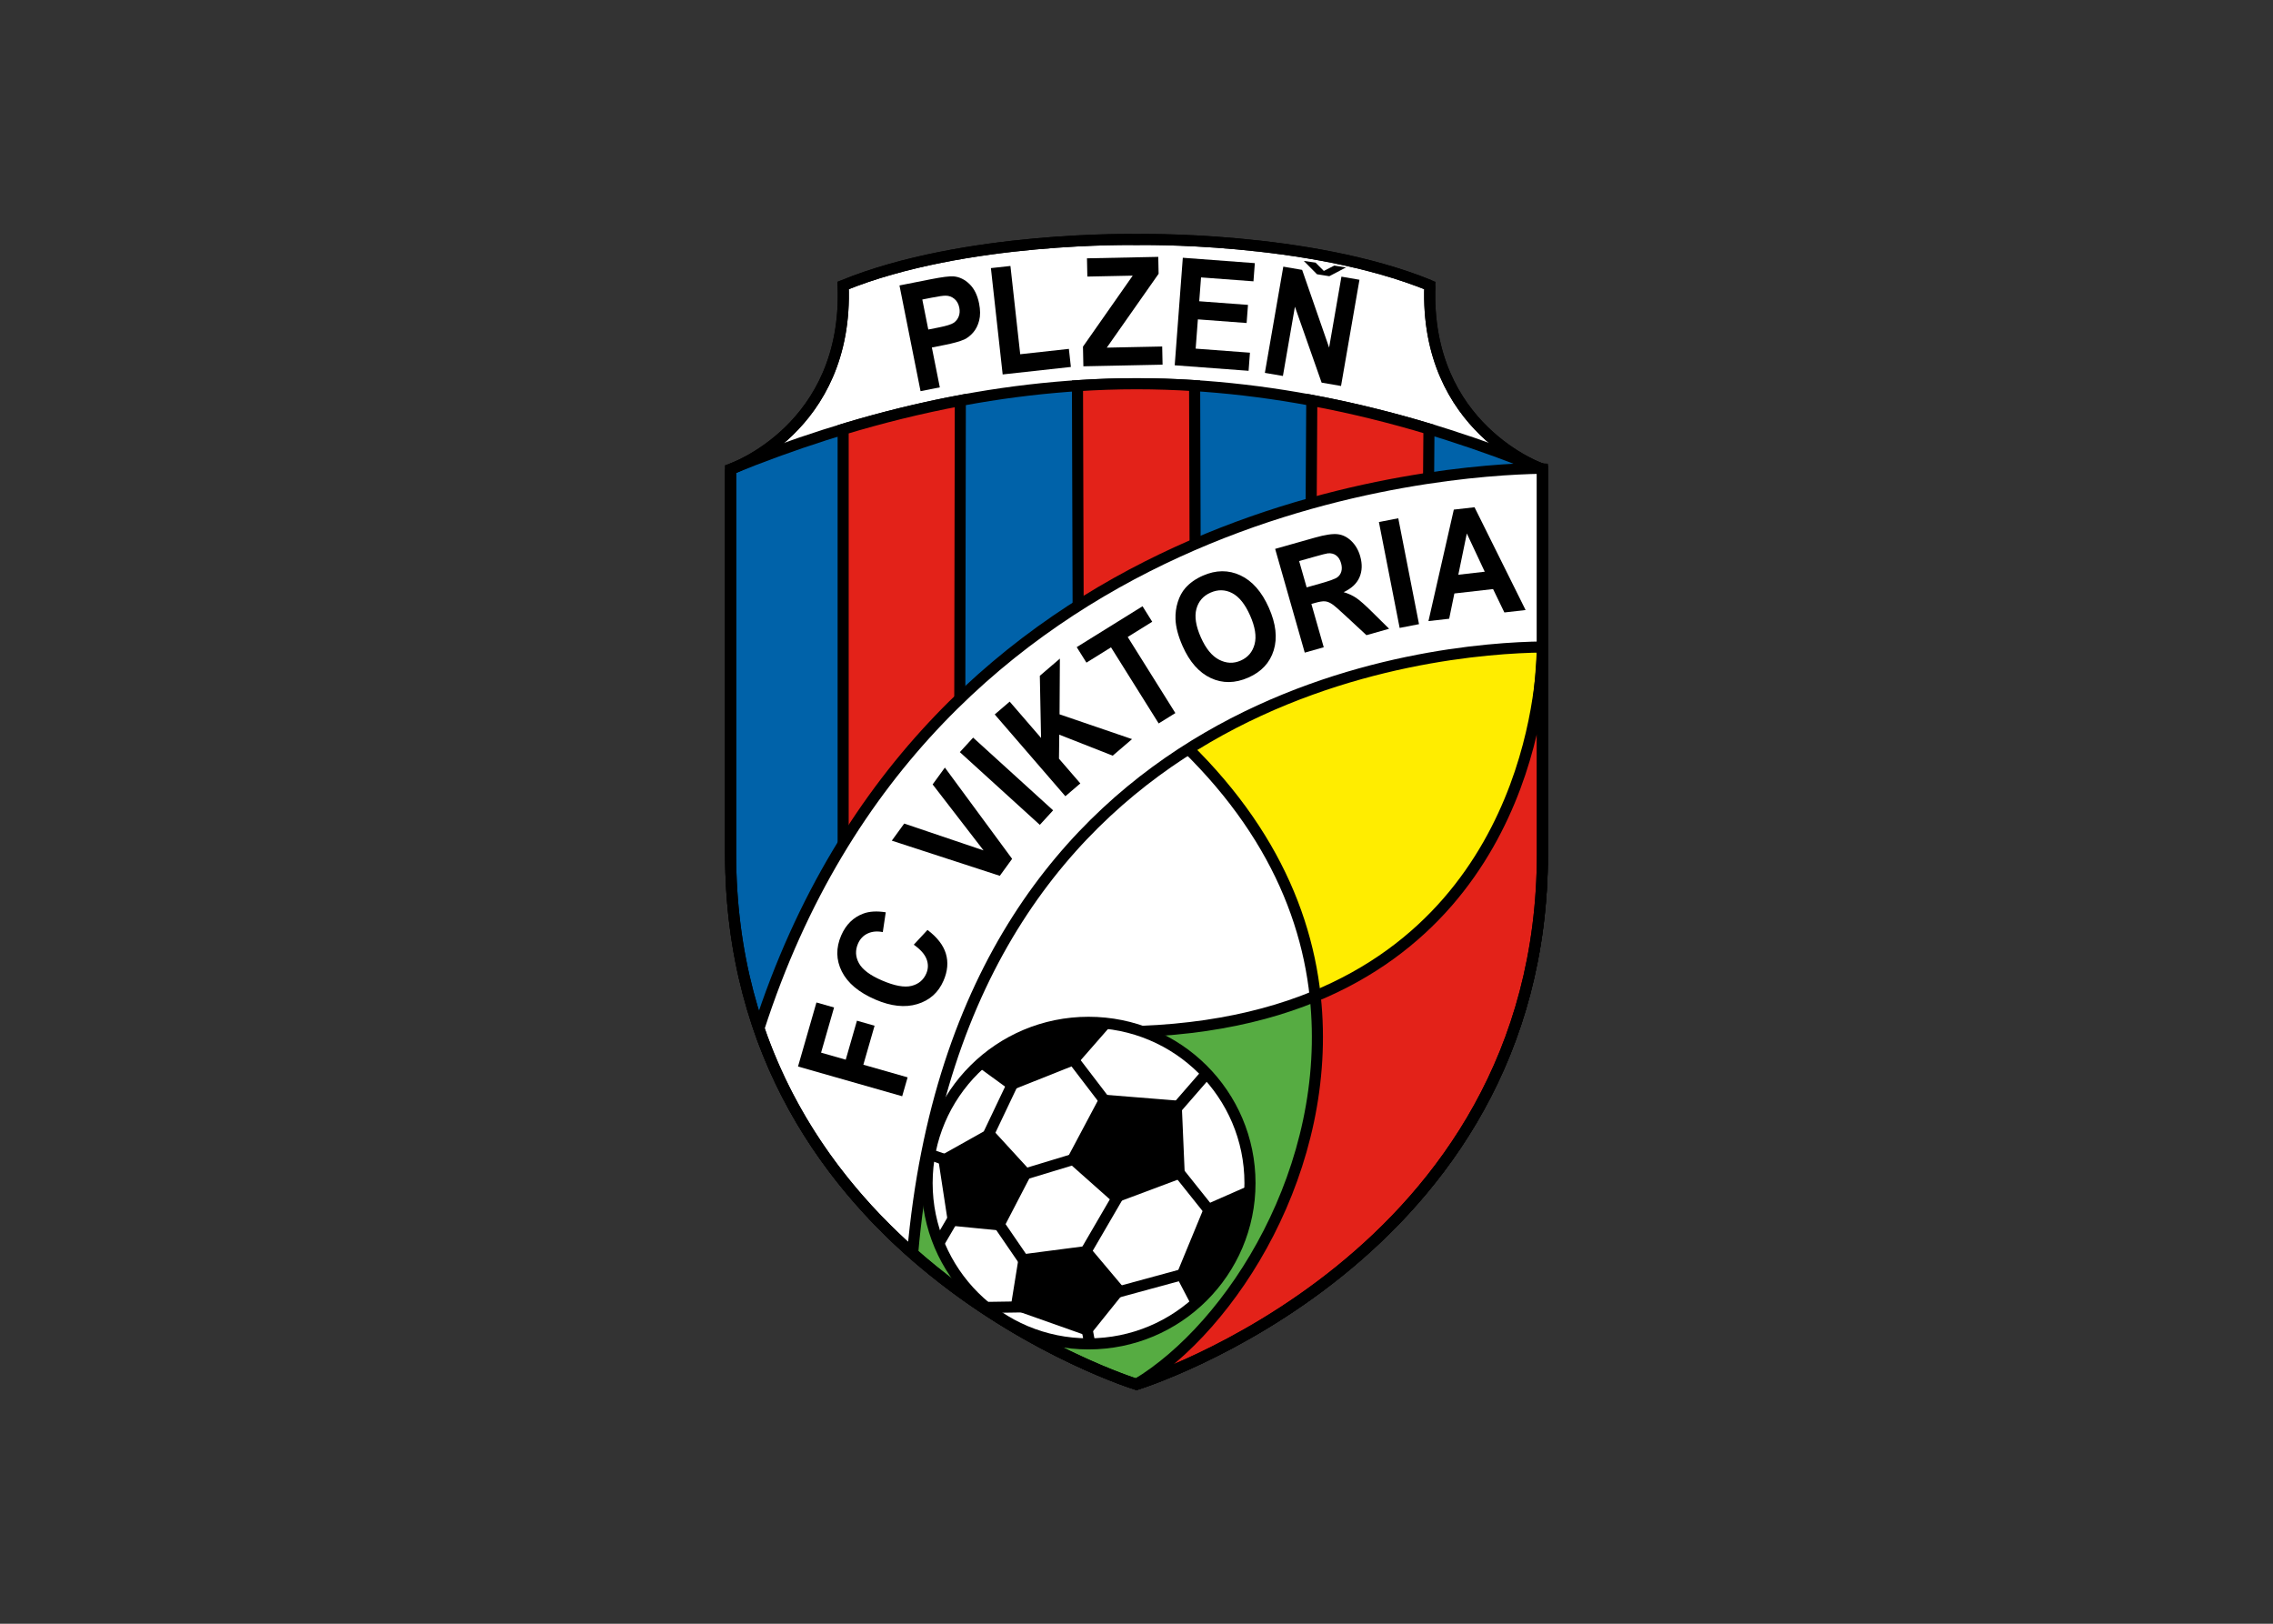 <svg clip-rule="evenodd" fill-rule="evenodd" stroke-miterlimit="2.613" viewBox="0 0 560 400" xmlns="http://www.w3.org/2000/svg"><rect x="0" y="0" width="560" height="400" fill="#333333" stroke="none"/><g transform="matrix(.53 0 0 .53 178.636 57.631)"><g stroke="#000"><path d="m327.628 23.953c-56.605-23.061-136.368-21.351-136.368-21.351s-79.764-1.71-136.37 21.351c2.572 66.621-52.317 85.411-52.317 85.411v178.507c0 188.754 188.687 246.832 188.687 246.832s188.687-58.078 188.687-246.832v-178.507c-.001 0-54.891-18.79-52.319-85.411z" fill="#fff" stroke-width="5.15"/><path d="m191.26 69.617c-67.755 0-132.082 16.655-188.687 39.716v178.503c0 188.76 188.687 246.838 188.687 246.838s188.687-58.078 188.687-246.838v-178.503c-56.605-23.061-120.932-39.716-188.687-39.716z" fill="#0062a9" stroke-width="5.15"/><path d="m69.47 430.916 90.914-194.733 120.931-12.813 21.443 154.595z" fill="#fff" stroke-width="5.15"/><path d="m273.783 354.492c-29.276 11.982-66.618 18.521-114.256 15.785l-89.342 87.252c54.138 56.549 121.075 77.15 121.075 77.15 131.223-66.181 82.523-180.187 82.523-180.187z" fill="#56ac42" stroke-width="5.15"/><path d="m379.946 192.624c-24.015-31.603-188.804 25.412-188.804 25.412 54.366 42.853 78.243 90.167 83.206 136.456.001 0 99.595-13.254 105.598-161.868z" fill="#ffed00" stroke-width="5.15"/><path d="m109.353 77.435c-18.628 3.485-36.817 8.019-54.463 13.346v294.866l54.034-61.494z" fill="#e32219" stroke-width="5.15"/><path d="m327.2 90.65c-17.648-5.312-35.836-9.829-54.463-13.296l-.428 70.002h54.463z" fill="#e32219" stroke-width="5.15"/><path d="m218.274 70.507c-8.936-.574-17.944-.882-27.015-.882-9.215 0-18.366.318-27.444.908l.428 143.442h54.461z" fill="#e32219" stroke-width="5.15"/><path d="m379.955 109.349c-.357-.145-.715-.287-1.069-.431-44.291.741-284.269 16.14-363.148 260.351 15.533 45.182 42.88 79.354 71.448 104.555 23.249-264.078 244.392-281.26 292.77-281.843v-82.632z" fill="#fff" stroke-width="5.15"/><path d="m273.783 354.492c107.754-44.092 106.163-161.868 106.163-161.868v95.224c0 188.754-188.687 246.832-188.687 246.832 44.432-26.701 91.6-100.781 83.089-180.188z" fill="#e32219" stroke-width="5.15"/><path d="m168.962 515.9c41.443 0 75.044-33.463 75.044-74.736s-33.601-74.73-75.044-74.73c-41.448 0-75.047 33.457-75.047 74.73s33.599 74.736 75.047 74.736z" fill="#fff" stroke-width="5.15"/><path d="m107.207 455.684-8.004 13.67m4.859-38.438-9.146-3.135m40.882-37.295-15.439 32.461m14.58 15.369 32.877-9.961m-8.003-47.261 20.011 26.191m27.447 1.992 16.579-19.072m-14.866 43.559 17.725 22.207m-48.315 37.008 36.596-9.961m-49.459-6.264 19.726-33.879m-44.315 37.295-16.009-23.35m-3.716 42.141 18.869-.287m27.73 7.969 1.715 9.111" fill="none" stroke-width="5.15"/><path d="m218.134 497.818-7.148-13.664 13.151-31.887 19.441-8.537s2.001 31.032-25.444 54.088z" stroke-width="2.56"/><path d="m178.394 367.143-15.437 17.654-30.019 11.953-14.865-10.816s24.016-23.913 60.321-18.791z" stroke-width="2.56"/><path d="m141.229 436.611-18.011-19.646-22.871 12.814 4.572 29.889 23.159 2.279z" stroke-width="2.56"/><path d="m210.985 404.156-35.449-2.847-15.438 29.039 21.155 18.791 31.165-11.678z" stroke-width="2.56"/><path d="m184.684 490.986-16.295-19.359-30.59 3.984-3.716 23.063 34.593 12.24z" stroke-width="2.56"/></g><path d="m96.027 29.624c3.233-.639 5.398-.951 6.497-.935 1.516.003 2.867.489 4.053 1.465 1.185.974 1.956 2.353 2.312 4.143.289 1.45.199 2.795-.267 4.022-.464 1.23-1.242 2.221-2.328 2.971-1.087.747-3.394 1.469-6.914 2.165l-4.915.973-2.78-13.947zm3.797 41.685-3.696-18.536 5.856-1.156c4.061-.803 7.112-1.649 9.151-2.54 1.494-.69 2.889-1.774 4.181-3.25 1.292-1.474 2.227-3.335 2.804-5.587.577-2.25.567-4.884-.034-7.903-.781-3.91-2.275-6.929-4.482-9.059-2.21-2.13-4.655-3.313-7.337-3.551-1.759-.164-5.367.294-10.819 1.371l-14.374 2.842 9.797 49.138z"/><path d="m137.195 55.909 22.628-2.485.927 8.395-31.708 3.484-5.47-49.423 9.081-.996z"/><path d="m168.407 19.815-.176-8.482 33.139-.678.161 7.864-24.092 34.33 25.756-.531.176 8.448-36.814.756-.189-9.132 23.122-33.009z"/><path d="m245.626 22.024-24.372-1.821-.838 11.082 22.664 1.69-.636 8.421-22.661-1.693-1.025 13.603 25.23 1.885-.633 8.42-34.338-2.565 3.764-49.979 33.481 2.499z"/><path d="m280.791 52.821 5.722-32.968 8.384 1.443-8.566 49.367-9.026-1.553-12.408-35.29-5.584 32.193-8.387-1.441 8.566-49.368 8.76 1.505z"/><path d="m274.492 13.333-5.472-.795 6.134 6.194.138.024-.006.003 1.321.205 4.143.661-.012-.012.15.022 7.766-4.071-5.464-.861-4.857 2.493z"/><path d="m50.668 359.543-6.039 20.994 11.461 3.27 5.216-18.123 8.193 2.337-5.216 18.124 20.576 5.871-2.528 8.783-48.422-13.822 8.568-29.766z"/><path d="m87.72 330.363 6.378-6.867c4.506 3.404 7.355 7.078 8.544 11.027 1.191 3.949.825 8.145-1.099 12.58-2.386 5.502-6.442 9.123-12.166 10.857-5.725 1.734-12.223 1.031-19.493-2.092-7.689-3.311-12.888-7.658-15.601-13.043-2.711-5.385-2.808-10.98-.296-16.775 2.196-5.057 5.647-8.449 10.358-10.178 2.793-1.031 6.243-1.225 10.349-.574l-1.377 9.205c-2.61-.527-4.947-.322-7.005.633s-3.568 2.537-4.529 4.752c-1.333 3.076-1.187 6.1.441 9.07 1.63 2.977 5.194 5.643 10.699 8.01 5.839 2.514 10.406 3.363 13.702 2.543 3.297-.814 5.597-2.73 6.904-5.742.961-2.215 1.002-4.465.122-6.744-.881-2.279-2.856-4.5-5.931-6.662z"/><path d="m120.153 286.535-23.663-30.669 5.693-7.834 31.256 42.423-5.731 7.893-50.202-16.348 5.771-7.945z"/><path d="m152.496 267.908-6.182 6.744-37.182-33.799 6.181-6.743z"/><path d="m146.887 234.259-.572-28.885 9.323-7.986-.153 25.897 33.696 11.519-8.987 7.698-24.838-9.768-.137 11.173 9.923 11.487-6.953 5.958-32.838-38.02 6.952-5.957z"/><path d="m163.466 192.051 30.589-19.003 4.508 7.2-11.397 7.082 22.152 35.366-7.757 4.818-22.153-35.363-11.43 7.101z"/><path d="m219.101 174.299c.955-3.546 3.149-6.075 6.583-7.586 3.454-1.519 6.797-1.444 10.028.226 3.229 1.667 6.006 5.131 8.338 10.386 2.358 5.317 3.059 9.776 2.101 13.374s-3.108 6.132-6.46 7.605c-3.328 1.465-6.674 1.333-10.028-.394-3.357-1.726-6.182-5.186-8.484-10.378-2.339-5.276-3.033-9.687-2.078-13.233zm6.676 32.121c5.479 2.562 11.294 2.492 17.452-.217 6.094-2.678 10.028-6.907 11.81-12.686 1.778-5.779 1.028-12.368-2.256-19.771-3.308-7.465-7.726-12.488-13.248-15.067s-11.329-2.531-17.426.146c-3.369 1.485-6.085 3.4-8.145 5.751-1.529 1.743-2.698 3.901-3.51 6.476-.809 2.574-1.169 5.237-1.072 7.985.144 3.724 1.257 7.919 3.328 12.59 3.238 7.299 7.589 12.229 13.067 14.793z"/><path d="m266.857 152.046 6.873-1.944c3.568-1.009 5.719-1.56 6.457-1.648 1.503-.142 2.789.174 3.853.951 1.066.778 1.834 1.979 2.297 3.599.413 1.449.46 2.738.141 3.87-.319 1.135-.943 2.046-1.881 2.736-.932.691-3.513 1.633-7.743 2.83l-6.504 1.84zm11.435 40.064-5.745-20.13 1.787-.504c2.021-.574 3.551-.812 4.579-.712 1.028.103 2.098.521 3.214 1.26 1.113.74 3.334 2.667 6.65 5.779l9.366 8.688 10.535-2.981-8.001-7.901c-3.185-3.151-5.602-5.288-7.254-6.407-1.652-1.121-3.612-2.023-5.877-2.711 3.653-1.698 6.111-3.999 7.362-6.901 1.254-2.902 1.365-6.163.331-9.782-.812-2.849-2.174-5.2-4.084-7.055-1.91-1.853-4.037-2.917-6.387-3.185-2.353-.272-5.859.252-10.526 1.573l-18.533 5.244 13.761 48.223z"/><path d="m322.58 181.371-9.003 1.748-9.641-49.213 9.002-1.752z"/><path d="m340.85 158.398 3.952-19.182 8.335 17.783zm7.535-31.364-9.627 1.094-11.789 51.82 9.627-1.096 2.42-11.741 17.991-2.049 5.253 10.869 9.864-1.124z"/><path d="m327.628 23.953c-56.605-23.061-136.368-21.351-136.368-21.351s-79.764-1.71-136.37 21.351c2.572 66.621-52.317 85.411-52.317 85.411m0 0v178.507m0 0c0 188.754 188.687 246.832 188.687 246.832s188.687-58.078 188.687-246.832m-.001 0v-178.507m0 0s-54.891-18.79-52.318-85.411" fill="none" stroke="#000" stroke-width="5.15"/></g></svg>